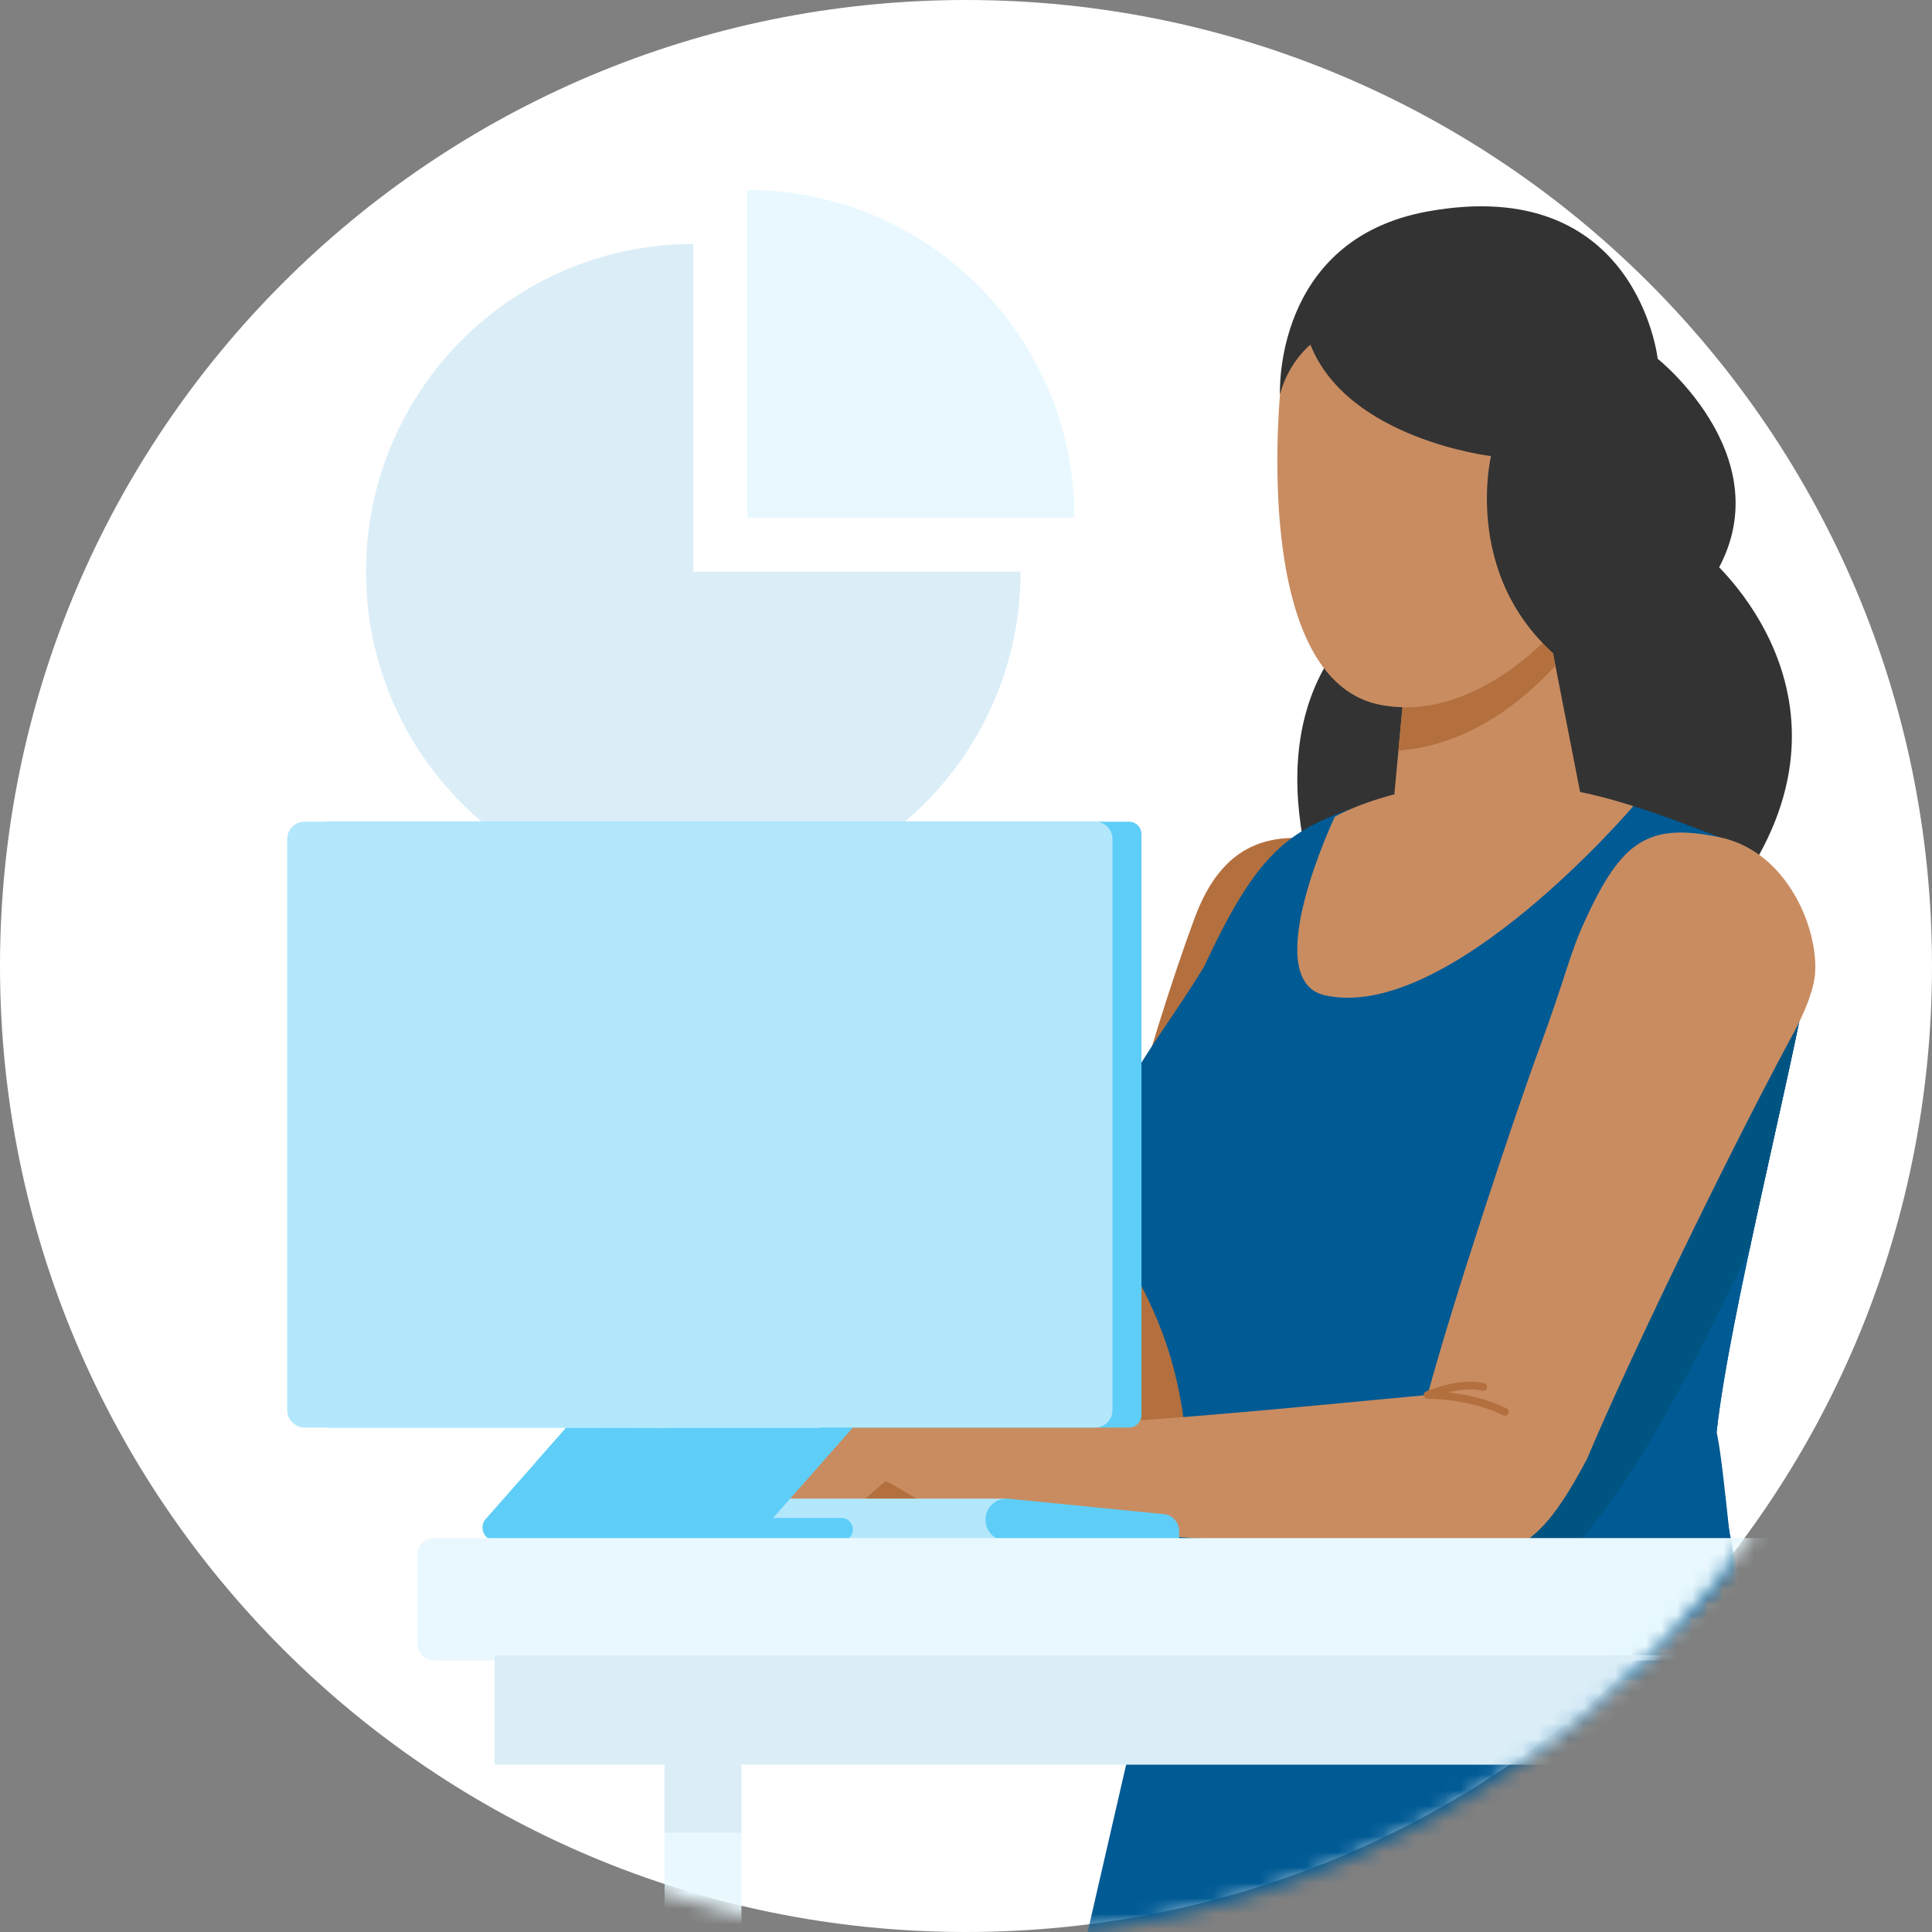 <svg xmlns="http://www.w3.org/2000/svg" xmlns:xlink="http://www.w3.org/1999/xlink" width="125" height="125" viewBox="0 0 125 125">
    <rect x="0" y="0" width="125" height="125" fill="#808080" stroke="none"/>
    <defs>
        <path id="a" d="M62.5.09C27.982.09 0 28.11 0 62.673s27.982 62.582 62.5 62.582S125 97.236 125 62.673C125 28.109 97.018.09 62.5.09z"/>
        <path id="c" d="M62.5.09C27.982.09 0 28.11 0 62.673s27.982 62.582 62.5 62.582S125 97.236 125 62.673"/>
        <path id="e" d="M62.5.09C27.982.09 0 28.072 0 62.59s27.982 62.5 62.5 62.5S125 97.108 125 62.59 97.018.09 62.5.09z"/>
        <path id="g" d="M62.5.09C27.982.09 0 28.11 0 62.673s27.982 62.582 62.5 62.582S125 97.236 125 62.673C125 28.109 97.018.09 62.5.09z"/>
        <path id="i" d="M62.5.09C27.982.09 0 28.11 0 62.673s27.982 62.582 62.5 62.582S125 97.236 125 62.673"/>
        <path id="k" d="M62.5.09C27.982.09 0 28.11 0 62.673s27.982 62.582 62.5 62.582S125 97.236 125 62.673"/>
        <path id="m" d="M62.5.09C27.982.09 0 28.072 0 62.59s27.982 62.5 62.5 62.5S125 97.108 125 62.59"/>
        <path id="o" d="M62.5.09C27.982.09 0 28.11 0 62.673s27.982 62.582 62.5 62.582S125 97.236 125 62.673C125 28.109 97.018.09 62.5.09z"/>
        <path id="q" d="M62.5.09C27.982.09 0 28.072 0 62.59s27.982 62.5 62.5 62.5S125 97.108 125 62.59"/>
        <path id="s" d="M62.5.09C27.982.09 0 28.11 0 62.673s27.982 62.582 62.5 62.582S125 97.236 125 62.673"/>
        <path id="u" d="M62.5.09C27.982.09 0 28.11 0 62.673s27.982 62.582 62.5 62.582S125 97.236 125 62.673C125 28.109 97.018.09 62.5.09z"/>
        <path id="w" d="M62.5.09C27.982.09 0 28.11 0 62.673s27.982 62.582 62.5 62.582S125 97.236 125 62.673"/>
        <path id="y" d="M62.5.09C27.982.09 0 28.11 0 62.673s27.982 62.582 62.5 62.582S125 97.236 125 62.673"/>
        <path id="A" d="M62.5.09C27.982.09 0 28.11 0 62.673s27.982 62.582 62.5 62.582S125 97.236 125 62.673"/>
        <path id="C" d="M62.5.417C27.982.417 0 28.437 0 63s27.982 62.582 62.5 62.582S125 97.563 125 63C125 28.436 97.018.417 62.5.417z"/>
    </defs>
    <g fill="none" fill-rule="evenodd">
        <path fill="#FFF" d="M62.5 0C27.982 0 0 27.982 0 62.5S27.982 125 62.5 125 125 97.018 125 62.5 97.018 0 62.5 0z"/>
        <g transform="translate(0 .327)">
            <mask id="b" fill="#fff">
                <use xlink:href="#a"/>
            </mask>
            <path fill="#DBEEF8" d="M66.03 36.661c0 11.712-9.479 21.206-21.175 21.206-11.693 0-21.174-9.494-21.174-21.206 0-11.708 9.481-21.202 21.174-21.202v21.202H66.03z" mask="url(#b)"/>
        </g>
        <g transform="translate(0 .327)">
            <mask id="d" fill="#fff">
                <use xlink:href="#c"/>
            </mask>
            <path fill="#E8F8FE" d="M69.517 33.169H48.343V11.967c11.696 0 21.174 9.494 21.174 21.202" mask="url(#d)"/>
        </g>
        <g transform="translate(0 .327)">
            <mask id="f" fill="#fff">
                <use xlink:href="#e"/>
            </mask>
            <path fill="#005A94" d="M76.39 98.492l-13.4 58.288h60.54l-11.688-58.288z" mask="url(#f)"/>
        </g>
        <g transform="translate(0 .327)">
            <mask id="h" fill="#fff">
                <use xlink:href="#g"/>
            </mask>
            <path fill="#333" d="M110.563 35.743s10.828 9.092 1.738 21.614c-5.704 7.857-26.32 2.159-26.32 2.159s-5.937-12.609 2.42-19.984l17.28-4.963 4.882 1.174z" mask="url(#h)"/>
        </g>
        <g transform="translate(0 .327)">
            <mask id="j" fill="#fff">
                <use xlink:href="#i"/>
            </mask>
            <path fill="#B3703E" d="M91.26 65c-3.713 7.017-10.605 20.958-12.891 26.185-2.287 5.227-1.236 2.793-1.3 2.953-.7 1.73-2.463 3.101-4.326 2.997-7.23-.402-14.004 0-21.088-.068-1.508-.014-1.767-1.63-1.739-2.842.03-1.211.595-2.472 1.83-2.823 5.75-1.636 11.462-3.291 17.326-4.479 2.552-9.111 5.005-19.112 8.2-27.8 1.79-4.874 4.908-5.913 9.352-4.87 4.445 1.043 5.583 5.28 5.231 9.28-.03.35-.438 1.169-.596 1.467" mask="url(#j)"/>
        </g>
        <g transform="translate(0 .327)">
            <mask id="l" fill="#fff">
                <use xlink:href="#k"/>
            </mask>
            <path fill="#B3703E" d="M55.072 92.91c-1.04-1.087-2.088-2.236-3.24-3.15-.92-.731-1.686-.901-2.863-.88-.606.012-1.434.052-2.073.206-1.262.303-2.064.67-2.97 1.72-1.519 1.761-2.793 3.787-3.263 6.147 2.12-.044 4.244-.173 6.365-.271.451-.392.892-.82 1.297-1.238 1.421.596 2.536 2.334 4.265 1.882 1.728-.453 1.959-2.957 2.482-4.416" mask="url(#l)"/>
        </g>
        <g transform="translate(0 .327)">
            <mask id="n" fill="#fff">
                <use xlink:href="#m"/>
            </mask>
            <path fill="#005A94" d="M116.91 63.143c.681-4.06-1.748-7.875-5.609-9.29-2.242-.823-6.033-2.428-9.044-2.804-4.234-.53-8.81-1.026-12.043.018-6.348 2.05-8.353 2.623-12.318 11.166-3.477 5.67-6.46 8.457-6.45 13.691.013 6.973 7.647 7.868 4.874 29.676l37.234 3.587s-1.056-4.813-2.49-16.83c.757-7.175 4.88-23.467 5.845-29.214" mask="url(#n)"/>
        </g>
        <g transform="translate(0 .327)">
            <mask id="p" fill="#fff">
                <use xlink:href="#o"/>
            </mask>
            <path fill="#C98C61" d="M90.214 51.067l1.102-11.817 8.124-2.621 2.817 14.42z" mask="url(#p)"/>
        </g>
        <g transform="translate(0 .327)">
            <mask id="r" fill="#fff">
                <use xlink:href="#q"/>
            </mask>
            <path fill="#005A94" d="M116.908 63.142a43.65 43.65 0 0 1-.217 1.19c-.708 3.725-2.2 10.1-3.487 16.146-.98 4.585-1.834 8.974-2.142 11.878.492 1.898 1.246 11.853 1.713 13.242l-14.438-3.358-2.354-.55-19.013-4.424c.067-3.596-.22-6.362-.679-8.59 23.75-.814 34.854-30.833 36.075-34.354 3.23 1.677 5.159 5.149 4.542 8.82" mask="url(#r)"/>
        </g>
        <g transform="translate(0 .327)">
            <mask id="t" fill="#fff">
                <use xlink:href="#s"/>
            </mask>
            <path fill="#005482" d="M116.691 64.331c-.708 3.726-2.2 10.101-3.487 16.146-.471.985-.954 1.966-1.434 2.946-.891 1.824-1.787 3.642-2.741 5.437-1.2 2.261-6.5 12.274-10.692 13.38-.842.225-1.642.087-2.354-.55a2.675 2.675 0 0 1-.27-.268c-.822-.914-1.072-2.22-.997-3.442.163-2.616 1.621-4.953 3.034-7.155 2.312-3.601 4.62-7.202 6.933-10.802 1.604-2.504 3.212-5.007 4.833-7.497a622.099 622.099 0 0 1 3.88-5.879c.47-.71.966-1.436 1.679-1.903.47-.308 1.066-.475 1.616-.413" mask="url(#t)"/>
        </g>
        <g transform="translate(0 .327)">
            <mask id="v" fill="#fff">
                <use xlink:href="#u"/>
            </mask>
            <path fill="#B3703E" d="M91.315 39.25l8.125-2.622 1.196 6.122c-2.058 2.242-5.564 5.143-10.158 5.487l.837-8.987z" mask="url(#v)"/>
        </g>
        <g transform="translate(0 .327)">
            <mask id="x" fill="#fff">
                <use xlink:href="#w"/>
            </mask>
            <path fill="#C98C61" d="M105.675 51.83S93.727 65.85 85.729 64.07c-4.382-.976.633-11.554.633-11.554s7.65-4.488 19.313-.684" mask="url(#x)"/>
        </g>
        <g transform="translate(0 .327)">
            <mask id="z" fill="#fff">
                <use xlink:href="#y"/>
            </mask>
            <path fill="#C98C61" d="M96.082 100.295c-10.978-.893-22.388-.89-33.188-2.496-2.17-.323-2.768-1.482-2.514-3.322.233-1.685 1.031-2.35 3.014-2.397 9.498-.224 19.313-1.255 28.97-2.154 1.643-6.084 5.604-18.01 7.29-22.59 1.687-4.579 1.844-5.802 2.887-8.083 2.356-5.153 4.073-6.392 8.76-5.4 4.687.991 6.665 6.737 6.036 9.463-.373 1.612-1.34 3.278-1.502 3.577-4.244 7.891-10.595 21.064-13.154 27.17-2.137 4.019-3.731 5.96-6.6 6.232" mask="url(#z)"/>
        </g>
        <g transform="translate(0 .327)">
            <mask id="B" fill="#fff">
                <use xlink:href="#A"/>
            </mask>
            <path fill="#C98C61" d="M68.074 94.042c-1.796-1.176-3.726-2.67-5.43-3.808-1.364-.912-2.285-1.123-3.832-1.27a15.814 15.814 0 0 0-2.685-.002c-1.536.151-2.559.445-3.67 1.544-1.859 1.841-3.241 3.941-3.981 6.488 2.442-.057 4.881-.128 7.322-.191.507-.428.988-.907 1.518-1.292 2.072 1.013 4.087 2.84 6.497 2.727 2.41-.113 3.138-2.463 4.26-4.196" mask="url(#B)"/>
        </g>
        <path fill="#C98C61" d="M107.483 27.444c-.528 6.822-9.117 19.857-18.134 18.168-6.716-1.26-7.065-13.26-6.536-20.082.528-6.822 6.478-11.923 13.29-11.395 6.813.529 11.908 6.487 11.38 13.31"/>
        <path fill="#333" d="M82.813 25.53s-.469-10.024 9.544-11.847c13.564-2.47 14.896 9.53 14.896 9.53s8.441 6.717 3.476 14.335c-6.006 9.214-7.912 6.422-7.912 6.422-8.598-5.138-6.35-14.46-6.35-14.46s-9.261-1.094-11.682-7.209c0 0-1.427 1.119-1.972 3.229"/>
        <mask id="D" fill="#fff">
            <use xlink:href="#C"/>
        </mask>
        <path fill="#B3E7FC" d="M35.28 99.69h29.724v-2.73H35.28z" mask="url(#D)"/>
        <path fill="#5ECEF9" d="M32.332 99.69h16.384l6.464-7.327H38.797zM21.263 92.362h51.783c.445 0 .806-.36.806-.806V53.969a.806.806 0 0 0-.806-.807H21.263a.806.806 0 0 0-.805.807v37.587c0 .446.36.806.805.806" mask="url(#D)"/>
        <path fill="#5ECEF9" d="M54.442 98.212h-9.569v1.478h9.569a.739.739 0 0 0 0-1.478" mask="url(#D)"/>
        <path fill="#B3E7FC" d="M19.705 92.362h51.149c.62 0 1.122-.502 1.122-1.123V54.286c0-.621-.502-1.124-1.122-1.124h-51.15c-.62 0-1.122.503-1.122 1.124v36.953c0 .62.503 1.123 1.123 1.123" mask="url(#D)"/>
        <path fill="#5ECEF9" d="M32.07 99.69h14.493l6.464-7.327H36.644l-5.213 5.909a.854.854 0 0 0 .639 1.418" mask="url(#D)"/>
        <path fill="#5ECEF9" d="M36.644 92.362h16.383l-1.99 2.257H34.652zM65.252 96.966l10.046.997a1.1 1.1 0 0 1 .99 1.095v.632h-11.17a1.365 1.365 0 1 1 .135-2.724" mask="url(#D)"/>
        <path fill="#B3E7FC" d="M43.306 80.397h-2.154v11.972l2.154.022z" mask="url(#D)"/>
        <path fill="#B3E7FC" d="M36.62 92.39h16.407V80.398H36.62z" mask="url(#D)"/>
        <path fill="#E8F8FE" d="M132.887 107.436H28.09c-.597 0-1.08-.484-1.08-1.081v-5.76c0-.597.483-1.081 1.08-1.081h104.796c.596 0 1.08.484 1.08 1.082v5.759c0 .597-.484 1.081-1.08 1.081" mask="url(#D)"/>
        <path fill="#DBEEF8" d="M32 114.175h92.164v-7.084H32z" mask="url(#D)"/>
        <path fill="#E8F8FE" d="M43 171.375h4.97V114.09H43z" mask="url(#D)"/>
        <path fill="#65D0F9" d="M109.524 171.804h4.97v-58.118h-4.97z" mask="url(#D)"/>
        <path fill="#00B3F4" d="M109.524 119.011h4.97v-5.325h-4.97z" mask="url(#D)"/>
        <path fill="#DBEEF8" d="M43 118.582h4.97v-4.49H43z" mask="url(#D)"/>
        <path stroke="#B3703E" stroke-linecap="round" stroke-linejoin="round" stroke-width=".5" d="M97.368 91.35c-2.22-1.128-5.003-1.096-5.003-1.096s2.053-.885 3.604-.52" mask="url(#D)"/>
    </g>
</svg>
